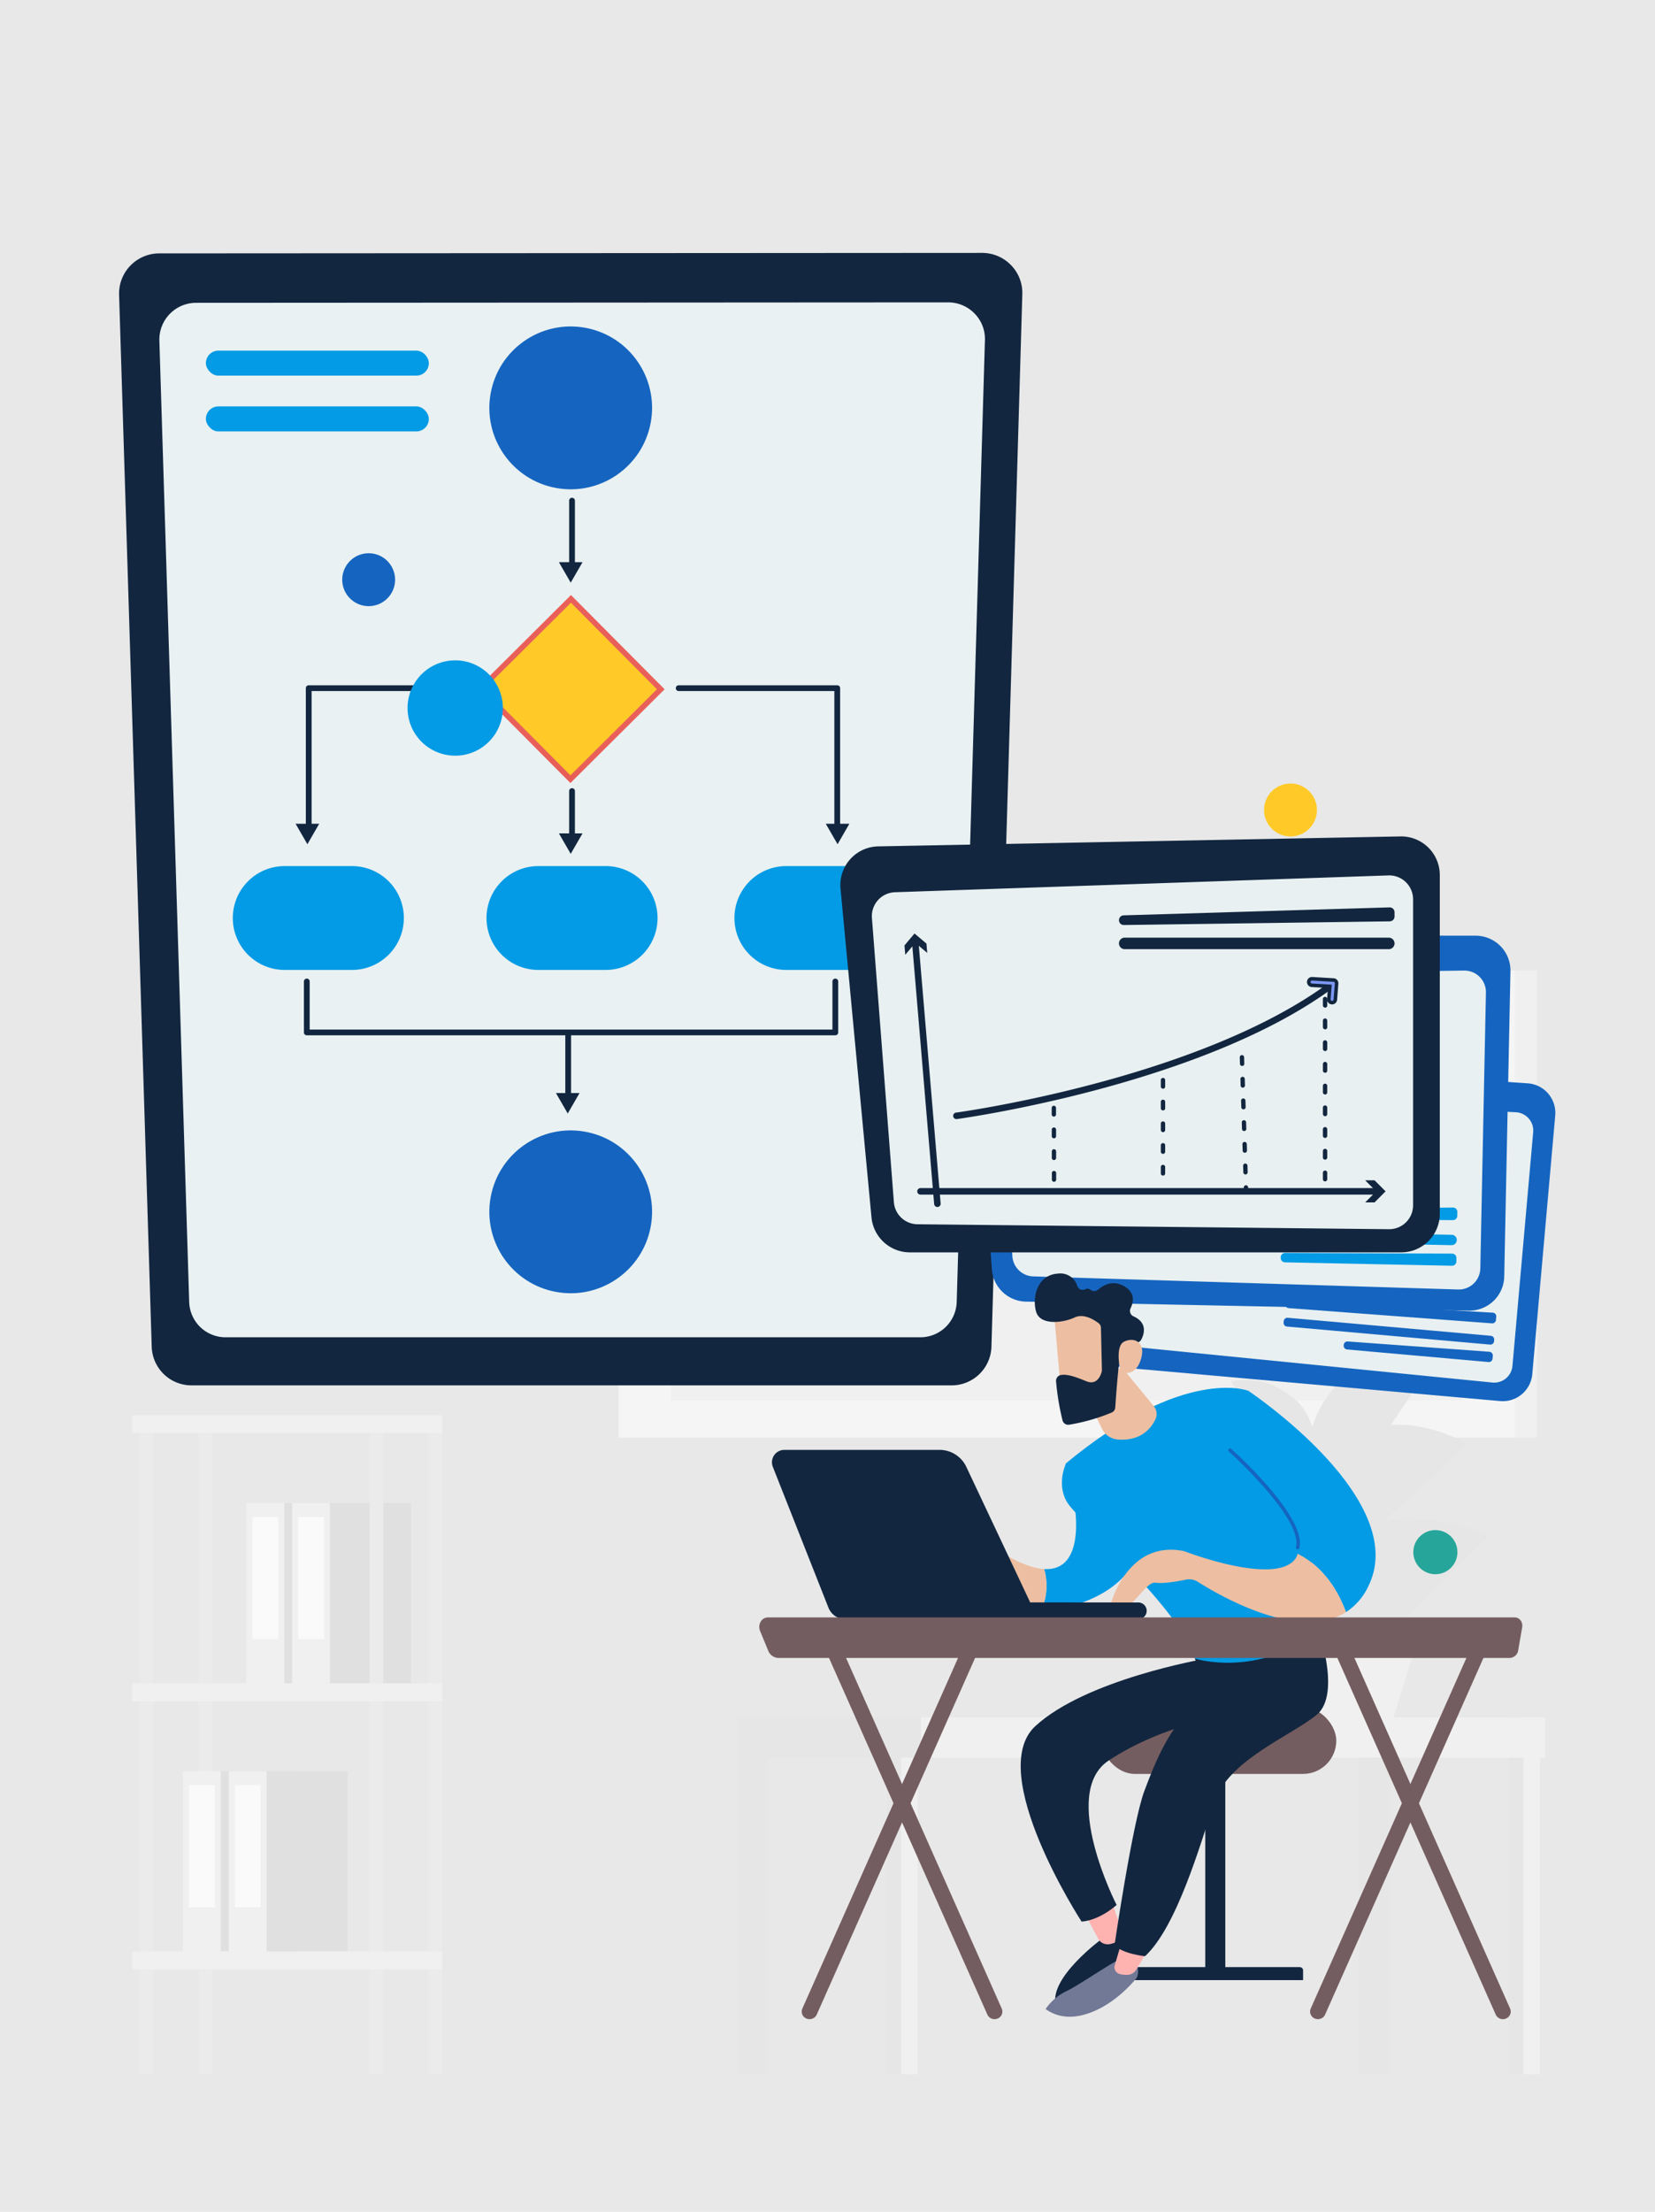 <svg xmlns="http://www.w3.org/2000/svg" xmlns:xlink="http://www.w3.org/1999/xlink" width="465" height="621" viewBox="0 0 465 621">
  <defs>
    <linearGradient id="linear-gradient" x1="-1.535" y1="1.338" x2="0.1" y2="0.665" gradientUnits="objectBoundingBox">
      <stop offset="0" stop-color="#e1473d"/>
      <stop offset="1" stop-color="#e9605a"/>
    </linearGradient>
    <linearGradient id="linear-gradient-2" x1="-78.476" y1="0.5" x2="-77.475" y2="0.5" gradientUnits="objectBoundingBox">
      <stop offset="0" stop-color="#ff928e"/>
      <stop offset="1" stop-color="#feb3b1"/>
    </linearGradient>
    <linearGradient id="linear-gradient-3" x1="-85.22" y1="0.5" x2="-84.22" y2="0.5" xlink:href="#linear-gradient-2"/>
  </defs>
  <g id="Grupo_143426" data-name="Grupo 143426" transform="translate(-136 -372)">
    <g id="Grupo_142549" data-name="Grupo 142549" transform="translate(-44.5 -4456)">
      <rect id="Rectángulo_33957" data-name="Rectángulo 33957" width="465" height="621" transform="translate(180.5 4828)" fill="#e8e8e8"/>
    </g>
    <g id="Grupo_143425" data-name="Grupo 143425">
      <g id="Background_Complete" data-name="Background Complete" transform="translate(173.153 644.484)">
        <g id="Grupo_79839" data-name="Grupo 79839" transform="translate(0 0)">
          <g id="Grupo_79832" data-name="Grupo 79832" transform="translate(0 124.863)">
            <g id="Grupo_79828" data-name="Grupo 79828" transform="translate(32.069 24.704)">
              <rect id="Rectángulo_34330" data-name="Rectángulo 34330" width="10.649" height="50.569" fill="#f0f0f0"/>
              <rect id="Rectángulo_34331" data-name="Rectángulo 34331" width="7.22" height="34.284" transform="translate(1.715 3.889)" fill="#fafafa"/>
              <rect id="Rectángulo_34332" data-name="Rectángulo 34332" width="22.743" height="50.569" transform="translate(33.392 50.569) rotate(180)" fill="#e0e0e0"/>
            </g>
            <g id="Grupo_79829" data-name="Grupo 79829" transform="translate(44.944 24.704)">
              <rect id="Rectángulo_34333" data-name="Rectángulo 34333" width="10.649" height="50.569" fill="#f0f0f0"/>
              <rect id="Rectángulo_34334" data-name="Rectángulo 34334" width="7.22" height="34.284" transform="translate(1.715 3.889)" fill="#fafafa"/>
              <rect id="Rectángulo_34335" data-name="Rectángulo 34335" width="22.743" height="50.569" transform="translate(33.392 50.569) rotate(180)" fill="#e0e0e0"/>
            </g>
            <rect id="Rectángulo_34336" data-name="Rectángulo 34336" width="3.851" height="180.049" transform="translate(66.664 5.017)" fill="#ebebeb"/>
            <rect id="Rectángulo_34337" data-name="Rectángulo 34337" width="3.851" height="180.049" transform="translate(2.046 5.017)" fill="#ebebeb"/>
            <rect id="Rectángulo_34338" data-name="Rectángulo 34338" width="3.851" height="180.049" transform="translate(83.27 5.017)" fill="#ebebeb"/>
            <rect id="Rectángulo_34339" data-name="Rectángulo 34339" width="3.851" height="180.049" transform="translate(18.652 5.017)" fill="#ebebeb"/>
            <g id="Grupo_79830" data-name="Grupo 79830" transform="translate(14.259 99.976)">
              <rect id="Rectángulo_34340" data-name="Rectángulo 34340" width="10.649" height="50.569" transform="translate(0 0)" fill="#f0f0f0"/>
              <rect id="Rectángulo_34341" data-name="Rectángulo 34341" width="7.22" height="34.284" transform="translate(1.715 3.889)" fill="#fafafa"/>
              <rect id="Rectángulo_34342" data-name="Rectángulo 34342" width="22.743" height="50.569" transform="translate(33.392 50.569) rotate(180)" fill="#e0e0e0"/>
            </g>
            <g id="Grupo_79831" data-name="Grupo 79831" transform="translate(27.135 99.976)">
              <rect id="Rectángulo_34343" data-name="Rectángulo 34343" width="10.649" height="50.569" transform="translate(0 0)" fill="#f0f0f0"/>
              <rect id="Rectángulo_34344" data-name="Rectángulo 34344" width="7.22" height="34.284" transform="translate(1.715 3.889)" fill="#fafafa"/>
              <rect id="Rectángulo_34345" data-name="Rectángulo 34345" width="22.743" height="50.569" transform="translate(33.392 50.569) rotate(180)" fill="#e0e0e0"/>
            </g>
            <rect id="Rectángulo_34346" data-name="Rectángulo 34346" width="87.121" height="5.017" fill="#f0f0f0"/>
            <rect id="Rectángulo_34347" data-name="Rectángulo 34347" width="87.121" height="5.017" transform="translate(0 75.273)" fill="#f0f0f0"/>
            <rect id="Rectángulo_34348" data-name="Rectángulo 34348" width="87.121" height="5.017" transform="translate(0 150.545)" fill="#f0f0f0"/>
          </g>
          <g id="Grupo_79833" data-name="Grupo 79833" transform="translate(15.696 11.163)">
            <rect id="Rectángulo_34349" data-name="Rectángulo 34349" width="59.538" height="74.841" transform="translate(72.682 74.841) rotate(180)" fill="#f0f0f0"/>
            <rect id="Rectángulo_34350" data-name="Rectángulo 34350" width="70.401" height="74.841" transform="translate(70.401 74.841) rotate(180)" fill="#f5f5f5"/>
            <rect id="Rectángulo_34351" data-name="Rectángulo 34351" width="63.045" height="58.605" transform="translate(5.898 68.943) rotate(-90)" fill="#fff"/>
            <circle id="Elipse_4798" data-name="Elipse 4798" cx="13.231" cy="13.231" r="13.231" transform="translate(21.97 24.19)" fill="#f0f0f0"/>
          </g>
          <g id="Grupo_79834" data-name="Grupo 79834" transform="translate(136.661)">
            <rect id="Rectángulo_34352" data-name="Rectángulo 34352" width="225.382" height="131.14" transform="translate(258.031 131.14) rotate(180)" fill="#f0f0f0"/>
            <rect id="Rectángulo_34353" data-name="Rectángulo 34353" width="251.779" height="131.14" transform="translate(251.779 131.14) rotate(180)" fill="#f5f5f5"/>
            <rect id="Rectángulo_34354" data-name="Rectángulo 34354" width="110.471" height="222.478" transform="translate(14.651 120.806) rotate(-90)" fill="#fff"/>
            <rect id="Rectángulo_34355" data-name="Rectángulo 34355" width="35.232" height="222.478" transform="translate(14.651 45.566) rotate(-90)" fill="#fafafa"/>
            <rect id="Rectángulo_34356" data-name="Rectángulo 34356" width="46.594" height="222.478" transform="translate(14.651 120.806) rotate(-90)" fill="#f0f0f0"/>
          </g>
          <g id="Grupo_79835" data-name="Grupo 79835" transform="translate(169.88 209.705)">
            <rect id="Rectángulo_34357" data-name="Rectángulo 34357" width="6.644" height="100.222" transform="translate(216.878 0)" fill="#e6e6e6"/>
            <rect id="Rectángulo_34358" data-name="Rectángulo 34358" width="4.614" height="100.222" transform="translate(221.005 0)" fill="#f0f0f0"/>
            <rect id="Rectángulo_34359" data-name="Rectángulo 34359" width="175.381" height="11.298" transform="translate(227.048 11.298) rotate(180)" fill="#f0f0f0"/>
            <rect id="Rectángulo_34360" data-name="Rectángulo 34360" width="6.644" height="88.925" transform="translate(42.048 11.298)" fill="#e6e6e6"/>
            <rect id="Rectángulo_34361" data-name="Rectángulo 34361" width="4.614" height="88.925" transform="translate(46.175 11.298)" fill="#f0f0f0"/>
            <rect id="Rectángulo_34362" data-name="Rectángulo 34362" width="6.644" height="88.925" transform="translate(0 11.298)" fill="#e6e6e6"/>
            <rect id="Rectángulo_34363" data-name="Rectángulo 34363" width="4.614" height="88.925" transform="translate(4.127 11.298)" fill="#e6e6e6"/>
            <rect id="Rectángulo_34364" data-name="Rectángulo 34364" width="6.645" height="88.925" transform="translate(174.83 11.298)" fill="#e6e6e6"/>
            <rect id="Rectángulo_34365" data-name="Rectángulo 34365" width="4.614" height="88.925" transform="translate(178.957 11.298)" fill="#e6e6e6"/>
            <rect id="Rectángulo_34366" data-name="Rectángulo 34366" width="51.667" height="11.298" transform="translate(0 0)" fill="#e6e6e6"/>
          </g>
          <g id="Grupo_79838" data-name="Grupo 79838" transform="translate(286.56 109.425)">
            <g id="Grupo_79836" data-name="Grupo 79836">
              <path id="Trazado_116436" data-name="Trazado 116436" d="M399.195,261.05c-5.66,6.323-25.925,12.91-31.92-6.957-4.359-14.445,20.014-25.126,34.6-25.741,15.715-.664,25,4.871,25,4.871A347.99,347.99,0,0,0,399.195,261.05Z" transform="translate(-332.15 -183.7)" fill="#e6e6e6"/>
              <path id="Trazado_116437" data-name="Trazado 116437" d="M367.669,265.32c7.959.847,21.493-5.24,16.138-21.953S367.495,225.1,360.249,223.7c-9.236-1.78-27.7,5.763-27.7,5.763S359.71,264.472,367.669,265.32Z" transform="translate(-332.551 -183.757)" fill="#e6e6e6"/>
              <path id="Trazado_116438" data-name="Trazado 116438" d="M388.019,235.028c-10.025,4.554-18.432,6.1-13.686-8.086s10.525-21,19.94-23.882c12-3.679,26.244,4.225,26.244,4.225S398.045,230.475,388.019,235.028Z" transform="translate(-332.077 -184.007)" fill="#e6e6e6"/>
              <path id="Trazado_116439" data-name="Trazado 116439" d="M374.747,234.066c7.658,2.266,13.686,1.787,7.976-11.882s-9.514-15.378-16.055-18c-12.1-4.844-22.238,3.851-22.238,3.851S367.089,231.8,374.747,234.066Z" transform="translate(-332.412 -184)" fill="#e6e6e6"/>
              <path id="Trazado_116440" data-name="Trazado 116440" d="M391.042,211.727c-8.318,7.282-15.974,11.9-15.633.577s6.223-21.475,15.171-26.043c6.161-3.145,19.78-1.723,19.78-1.723S399.362,204.443,391.042,211.727Z" transform="translate(-332.049 -184.217)" fill="#e6e6e6"/>
              <path id="Trazado_116441" data-name="Trazado 116441" d="M369.847,209.773c5.439,4.336,10.163,6.623,8.448-2.576s-4.751-11.681-9.958-14.928a18.966,18.966,0,0,0-13.888-2.13S364.408,205.437,369.847,209.773Z" transform="translate(-332.294 -184.153)" fill="#e6e6e6"/>
            </g>
            <g id="Grupo_79837" data-name="Grupo 79837" transform="translate(20.366 77.125)">
              <path id="Trazado_116442" data-name="Trazado 116442" d="M407.329,260.449H352.681l7.193,23.153h40.262Z" transform="translate(-352.681 -260.449)" fill="#f0f0f0"/>
            </g>
          </g>
        </g>
      </g>
      <g id="Grupo_142550" data-name="Grupo 142550" transform="translate(-765.478 292.394)">
        <g id="Grupo_79894" data-name="Grupo 79894" transform="translate(925.631 210.127)">
          <g id="Grupo_79868" data-name="Grupo 79868" transform="translate(9.302 -59.513)">
            <path id="Trazado_116518" data-name="Trazado 116518" d="M933.162,164.986a11.288,11.288,0,0,0-8.1-3.422l-231.212.136a11.287,11.287,0,0,0-11.276,11.637L691.738,468.7a11.188,11.188,0,0,0,11.282,10.82H916.39a11.187,11.187,0,0,0,11.283-10.839l8.677-295.558A11.153,11.153,0,0,0,933.162,164.986Z" transform="translate(-682.567 -161.564)" fill="#12263f"/>
            <path id="Trazado_116519" data-name="Trazado 116519" d="M959.252,223.147a10.318,10.318,0,0,0-7.405-3.127l-211.328.124a10.316,10.316,0,0,0-10.306,10.636l8.377,269.929a10.216,10.216,0,0,0,10.312,9.879H943.922a10.216,10.216,0,0,0,10.312-9.9l7.931-270.112A10.182,10.182,0,0,0,959.252,223.147Z" transform="translate(-718.888 -206.131)" fill="#e9f1f2" opacity="0.997"/>
            <g id="Grupo_79866" data-name="Grupo 79866" transform="translate(31.954 16.94)">
              <g id="Grupo_79856" data-name="Grupo 79856" transform="translate(68.368)">
                <circle id="Elipse_4799" data-name="Elipse 4799" cx="22.86" cy="22.86" r="22.86" transform="translate(0 44.986) rotate(-79.722)" fill="#1565c0"/>
                <circle id="Elipse_4800" data-name="Elipse 4800" cx="21.24" cy="21.24" r="21.24" transform="matrix(0.178, -0.984, 0.984, 0.178, 2.423, 43.681)" fill="#1565c0"/>
              </g>
              <g id="Grupo_79857" data-name="Grupo 79857" transform="translate(68.368 225.72)">
                <circle id="Elipse_4801" data-name="Elipse 4801" cx="22.86" cy="22.86" r="22.86" transform="translate(0 44.986) rotate(-79.722)" fill="#1565c0"/>
                <circle id="Elipse_4802" data-name="Elipse 4802" cx="21.24" cy="21.24" r="21.24" transform="translate(3.681 45.368) rotate(-83.736)" fill="#1565c0"/>
              </g>
              <rect id="Rectángulo_34370" data-name="Rectángulo 34370" width="37.325" height="37.325" transform="matrix(0.709, -0.705, 0.705, 0.709, 68.547, 105.435)" fill="url(#linear-gradient)"/>
              <path id="Trazado_116584" data-name="Trazado 116584" d="M0,0H34.27V34.27H0Z" transform="matrix(0.709, -0.705, 0.705, 0.709, 70.707, 105.44)" fill="#ffca28"/>
              <g id="Grupo_79858" data-name="Grupo 79858" transform="translate(140.94 155.217)">
                <path id="Trazado_116520" data-name="Trazado 116520" d="M1458.285,900.7a14.58,14.58,0,0,1-14.58,14.58h-18.9a14.58,14.58,0,0,1-14.58-14.58h0a14.58,14.58,0,0,1,14.58-14.58h18.9a14.58,14.58,0,0,1,14.58,14.58Z" transform="translate(-1410.225 -886.12)" fill="#039be5"/>
                <path id="Trazado_116521" data-name="Trazado 116521" d="M1461.748,904.165a13.41,13.41,0,0,1-13.414,13.5h-17.542a13.41,13.41,0,0,1-13.414-13.5h0a13.41,13.41,0,0,1,13.414-13.5h17.542a13.41,13.41,0,0,1,13.414,13.5Z" transform="translate(-1415.678 -889.585)" fill="#039be5"/>
              </g>
              <g id="Grupo_79859" data-name="Grupo 79859" transform="translate(71.28 155.217)">
                <path id="Trazado_116522" data-name="Trazado 116522" d="M1165.107,900.7a14.58,14.58,0,0,1-14.58,14.58h-18.9a14.58,14.58,0,0,1-14.58-14.58h0a14.58,14.58,0,0,1,14.58-14.58h18.9a14.58,14.58,0,0,1,14.58,14.58Z" transform="translate(-1117.047 -886.12)" fill="#039be5"/>
                <path id="Trazado_116523" data-name="Trazado 116523" d="M1168.571,904.165a13.41,13.41,0,0,1-13.414,13.5h-17.541a13.41,13.41,0,0,1-13.414-13.5h0a13.41,13.41,0,0,1,13.414-13.5h17.541a13.41,13.41,0,0,1,13.414,13.5Z" transform="translate(-1122.501 -889.585)" fill="#039be5"/>
              </g>
              <g id="Grupo_79860" data-name="Grupo 79860" transform="translate(0 155.217)">
                <path id="Trazado_116524" data-name="Trazado 116524" d="M865.112,900.7a14.58,14.58,0,0,1-14.58,14.58h-18.9a14.58,14.58,0,0,1-14.58-14.58h0a14.58,14.58,0,0,1,14.58-14.58h18.9a14.58,14.58,0,0,1,14.58,14.58Z" transform="translate(-817.052 -886.12)" fill="#039be5"/>
                <path id="Trazado_116525" data-name="Trazado 116525" d="M868.575,904.165a13.41,13.41,0,0,1-13.414,13.5H837.619a13.41,13.41,0,0,1-13.415-13.5h0a13.41,13.41,0,0,1,13.415-13.5h17.542a13.41,13.41,0,0,1,13.414,13.5Z" transform="translate(-822.505 -889.585)" fill="#039be5"/>
              </g>
              <g id="Grupo_79861" data-name="Grupo 79861" transform="translate(91.623 51.807)">
                <path id="Trazado_116526" data-name="Trazado 116526" d="M1215.583,473.039a.81.81,0,0,1-.81-.81v-20.52a.81.81,0,1,1,1.62,0v20.52A.81.81,0,0,1,1215.583,473.039Z" transform="translate(-1211.895 -450.899)" fill="#12263f"/>
                <path id="Trazado_116527" data-name="Trazado 116527" d="M1209.3,527.035l-3.317,5.745-3.317-5.745Z" transform="translate(-1202.663 -508.945)" fill="#12263f"/>
              </g>
              <g id="Grupo_79862" data-name="Grupo 79862" transform="translate(91.623 133.347)">
                <path id="Trazado_116528" data-name="Trazado 116528" d="M1215.583,810.816a.81.81,0,0,1-.81-.81v-15.12a.81.81,0,0,1,1.62,0v15.12A.81.81,0,0,1,1215.583,810.816Z" transform="translate(-1211.895 -794.076)" fill="#12263f"/>
                <path id="Trazado_116529" data-name="Trazado 116529" d="M1209.3,847.484l-3.317,5.745-3.317-5.745Z" transform="translate(-1202.663 -834.794)" fill="#12263f"/>
              </g>
              <g id="Grupo_79863" data-name="Grupo 79863" transform="translate(90.792 201.387)">
                <path id="Trazado_116530" data-name="Trazado 116530" d="M1211.038,1102.035a.81.81,0,0,1-.81-.81v-19.98a.81.81,0,0,1,1.62,0v19.98A.81.81,0,0,1,1211.038,1102.035Z" transform="translate(-1207.6 -1080.435)" fill="#12263f"/>
                <path id="Trazado_116531" data-name="Trazado 116531" d="M1205.8,1154.3l-3.317,5.745-3.317-5.745Z" transform="translate(-1199.168 -1136.747)" fill="#12263f"/>
              </g>
              <g id="Grupo_79864" data-name="Grupo 79864" transform="translate(17.643 104.457)">
                <path id="Trazado_116532" data-name="Trazado 116532" d="M904.224,712.717a.81.81,0,0,1-.81-.81V673.3a.81.81,0,0,1,.81-.81h44.55a.81.81,0,0,1,0,1.62h-43.74v37.8A.81.81,0,0,1,904.224,712.717Z" transform="translate(-900.537 -672.487)" fill="#12263f"/>
                <path id="Trazado_116533" data-name="Trazado 116533" d="M897.938,836.121l-3.317,5.745-3.317-5.745Z" transform="translate(-891.304 -797.241)" fill="#12263f"/>
              </g>
              <g id="Grupo_79865" data-name="Grupo 79865" transform="translate(124.47 104.457)">
                <path id="Trazado_116534" data-name="Trazado 116534" d="M1386.267,712.717a.809.809,0,0,1-.81-.81v-37.8h-43.74a.81.81,0,1,1,0-1.62h44.55a.81.81,0,0,1,.81.81v38.61A.81.81,0,0,1,1386.267,712.717Z" transform="translate(-1340.907 -672.487)" fill="#12263f"/>
                <path id="Trazado_116535" data-name="Trazado 116535" d="M1518.243,836.121l3.317,5.745,3.317-5.745Z" transform="translate(-1476.107 -797.241)" fill="#12263f"/>
              </g>
              <path id="Trazado_116536" data-name="Trazado 116536" d="M1050.452,1035h-148.5a.81.81,0,0,1-.81-.81v-14.31a.81.81,0,0,1,1.62,0v13.5h146.879v-13.5a.81.81,0,0,1,1.62,0v14.31A.81.81,0,0,1,1050.452,1035Z" transform="translate(-881.162 -832.265)" fill="#12263f"/>
            </g>
            <g id="Grupo_79867" data-name="Grupo 79867" transform="translate(24.394 27.437)">
              <rect id="Rectángulo_34372" data-name="Rectángulo 34372" width="62.64" height="7.02" rx="3.51" fill="#039be5"/>
              <rect id="Rectángulo_34373" data-name="Rectángulo 34373" width="62.64" height="7.02" rx="3.51" transform="translate(0 15.66)" fill="#039be5"/>
            </g>
          </g>
          <g id="Grupo_79882" data-name="Grupo 79882" transform="translate(211.958 104.324)">
            <g id="Grupo_79869" data-name="Grupo 79869" transform="translate(71.99 61.486)">
              <path id="Trazado_116537" data-name="Trazado 116537" d="M1945.374,771.554l-105.43-9.357a8.317,8.317,0,0,1-7.582-8.239l-.388-71.086a8.317,8.317,0,0,1,8.894-8.342l112.264,7.813a8.317,8.317,0,0,1,7.707,9.032l-6.446,72.629A8.317,8.317,0,0,1,1945.374,771.554Z" transform="translate(-1831.974 -674.511)" fill="#1565c0"/>
              <path id="Trazado_116538" data-name="Trazado 116538" d="M1851.238,713.991l-.7,61.377a5.144,5.144,0,0,0,4.635,5.177l101.1,10.04a5.143,5.143,0,0,0,5.632-4.664l5.824-65.628a5.144,5.144,0,0,0-4.843-5.591l-106.223-5.789A5.144,5.144,0,0,0,1851.238,713.991Z" transform="translate(-1845.057 -698.747)" fill="#e8f0f1"/>
              <path id="Trazado_116539" data-name="Trazado 116539" d="M2012.544,907.69l57.214,3.357a1.041,1.041,0,0,1,.976,1.132l-.081.919a1.042,1.042,0,0,1-1.116.947l-57.132-4.276a1.041,1.041,0,0,1-.96-1.131h0A1.042,1.042,0,0,1,2012.544,907.69Z" transform="translate(-1958.437 -838.821)" fill="#1565c0"/>
              <path id="Trazado_116540" data-name="Trazado 116540" d="M2009.925,924.836l-.035.391a1.041,1.041,0,0,0,.945,1.13l57.062,5.064a1.042,1.042,0,0,0,1.13-.945l.035-.392a1.042,1.042,0,0,0-.946-1.13l-57.062-5.064A1.042,1.042,0,0,0,2009.925,924.836Z" transform="translate(-1957.341 -850.236)" fill="#1565c0"/>
              <path id="Trazado_116541" data-name="Trazado 116541" d="M2067.077,947.361l-.015.172a1.041,1.041,0,0,0,.945,1.13l39.743,3.527a1.042,1.042,0,0,0,1.13-.946l.071-.808a1.041,1.041,0,0,0-.962-1.131l-39.8-2.891A1.041,1.041,0,0,0,2067.077,947.361Z" transform="translate(-1997.628 -866.108)" fill="#1565c0"/>
            </g>
            <g id="Grupo_79870" data-name="Grupo 79870" transform="translate(36.401 27.692)">
              <path id="Trazado_116542" data-name="Trazado 116542" d="M1851.622,665.53,1727.2,663a9.778,9.778,0,0,1-9.553-9.057l-6.148-83.355a9.778,9.778,0,0,1,9.765-10.5l132.316.174a9.779,9.779,0,0,1,9.764,9.977l-1.745,85.714A9.778,9.778,0,0,1,1851.622,665.53Z" transform="translate(-1711.47 -560.087)" fill="#1565c0"/>
              <path id="Trazado_116543" data-name="Trazado 116543" d="M1737.954,601.945l4.1,72.053a6.049,6.049,0,0,0,5.852,5.7l119.393,3.682a6.048,6.048,0,0,0,6.233-5.922l1.576-77.451a6.048,6.048,0,0,0-6.129-6.17l-125.067,1.716A6.048,6.048,0,0,0,1737.954,601.945Z" transform="translate(-1730.125 -583.87)" fill="#e8f0f1"/>
              <path id="Trazado_116544" data-name="Trazado 116544" d="M1939.974,819.743l67.382-.644a1.226,1.226,0,0,1,1.237,1.25l-.022,1.085a1.225,1.225,0,0,1-1.233,1.2l-67.36-.441a1.225,1.225,0,0,1-1.217-1.249h0A1.225,1.225,0,0,1,1939.974,819.743Z" transform="translate(-1871.633 -742.603)" fill="#039be5"/>
              <path id="Rectángulo_34374" data-name="Rectángulo 34374" d="M1.456,0h0A1.456,1.456,0,0,1,2.912,1.456V68.349a1.456,1.456,0,0,1-1.456,1.456h0A1.456,1.456,0,0,1,0,68.349V1.456A1.456,1.456,0,0,1,1.456,0Z" transform="translate(66.979 85.674) rotate(-88.836)" fill="#039be5"/>
              <path id="Trazado_116545" data-name="Trazado 116545" d="M2007.153,863.444l0,.2a1.225,1.225,0,0,0,1.2,1.25l46.9.955a1.224,1.224,0,0,0,1.249-1.2l.019-.953a1.224,1.224,0,0,0-1.219-1.25l-46.918-.2A1.225,1.225,0,0,0,2007.153,863.444Z" transform="translate(-1919.823 -773.006)" fill="#039be5"/>
            </g>
            <g id="Grupo_79881" data-name="Grupo 79881" transform="translate(0)">
              <path id="Trazado_116546" data-name="Trazado 116546" d="M1745.8,583.1H1607.766a10.845,10.845,0,0,1-10.8-9.828l-8.7-92.3a10.846,10.846,0,0,1,10.592-11.862l146.734-2.794a10.846,10.846,0,0,1,11.052,10.844v95.09A10.846,10.846,0,0,1,1745.8,583.1Z" transform="translate(-1588.219 -466.322)" fill="#12263f"/>
              <path id="Trazado_116547" data-name="Trazado 116547" d="M1618.209,515.292l6.17,79.81a6.709,6.709,0,0,0,6.618,6.191l132.482,1.388a6.708,6.708,0,0,0,6.778-6.708V510.05a6.708,6.708,0,0,0-6.936-6.7l-138.652,4.725A6.708,6.708,0,0,0,1618.209,515.292Z" transform="translate(-1609.338 -492.408)" fill="#e8f0f1"/>
              <path id="Trazado_116548" data-name="Trazado 116548" d="M1854.593,536l74.708-2.234a1.359,1.359,0,0,1,1.4,1.358v1.2a1.359,1.359,0,0,1-1.34,1.359l-74.708,1.032a1.358,1.358,0,0,1-1.377-1.359h0A1.359,1.359,0,0,1,1854.593,536Z" transform="translate(-1774.993 -513.847)" fill="#12263f"/>
              <path id="Rectángulo_34375" data-name="Rectángulo 34375" d="M1.615,0h74.2a1.615,1.615,0,0,1,1.615,1.615v0a1.615,1.615,0,0,1-1.615,1.615H1.615A1.615,1.615,0,0,1,0,1.615v0A1.615,1.615,0,0,1,1.615,0Z" transform="translate(78.281 28.417)" fill="#12263f"/>
              <g id="Grupo_79871" data-name="Grupo 79871" transform="translate(59.374 75.624)">
                <path id="Trazado_116549" data-name="Trazado 116549" d="M1789.918,743.713a.61.61,0,0,1-.61-.608l0-1.828a.609.609,0,0,1,.608-.611h0a.61.61,0,0,1,.61.608l0,1.828a.609.609,0,0,1-.608.611Zm-.016-6.1a.609.609,0,0,1-.609-.608l0-1.828a.609.609,0,0,1,.608-.611h0a.61.61,0,0,1,.61.607l0,1.829a.61.61,0,0,1-.608.611Zm-.015-6.1a.61.61,0,0,1-.61-.608l0-1.829a.61.61,0,0,1,.608-.611h0a.61.61,0,0,1,.61.608l0,1.829a.609.609,0,0,1-.608.611Zm-.016-6.1a.61.61,0,0,1-.61-.608l0-1.829a.61.61,0,0,1,.608-.611h0a.609.609,0,0,1,.609.608l0,1.828a.609.609,0,0,1-.608.612Z" transform="translate(-1789.256 -722.379)" fill="#12263f"/>
              </g>
              <g id="Grupo_79872" data-name="Grupo 79872" transform="translate(90.039 67.792)">
                <path id="Trazado_116550" data-name="Trazado 116550" d="M1893.7,723.289a.609.609,0,0,1-.61-.609v-1.828a.61.61,0,0,1,1.219,0v1.828A.61.61,0,0,1,1893.7,723.289Zm0-6.1a.609.609,0,0,1-.61-.61v-1.829a.61.61,0,0,1,1.219,0v1.829A.61.61,0,0,1,1893.7,717.193Zm0-6.1a.609.609,0,0,1-.61-.609V708.66a.61.61,0,0,1,1.219,0v1.829A.61.61,0,0,1,1893.7,711.1Zm0-6.1a.61.61,0,0,1-.61-.609v-1.829a.61.61,0,0,1,1.219,0v1.829A.61.61,0,0,1,1893.7,705Zm0-6.1a.609.609,0,0,1-.61-.609v-1.828a.61.61,0,0,1,1.219,0V698.3A.61.61,0,0,1,1893.7,698.907Z" transform="translate(-1893.086 -695.86)" fill="#12263f"/>
              </g>
              <g id="Grupo_79873" data-name="Grupo 79873" transform="translate(112.22 61.392)">
                <path id="Trazado_116551" data-name="Trazado 116551" d="M1969.967,713.058a.609.609,0,0,1-.609-.591l-.034-1.092a.61.61,0,0,1,.59-.629.6.6,0,0,1,.628.591l.033,1.092a.61.61,0,0,1-.59.629Zm-.166-5.356a.61.61,0,0,1-.609-.591l-.057-1.828a.61.61,0,1,1,1.219-.038l.057,1.828a.611.611,0,0,1-.59.629Zm-.189-6.093a.609.609,0,0,1-.609-.59l-.056-1.828a.61.61,0,0,1,.59-.629.626.626,0,0,1,.628.59l.057,1.828a.61.61,0,0,1-.591.628Zm-.189-6.092a.609.609,0,0,1-.608-.59l-.057-1.828a.609.609,0,1,1,1.218-.038l.056,1.828a.609.609,0,0,1-.59.628Zm-.188-6.092a.609.609,0,0,1-.609-.591l-.057-1.828a.61.61,0,1,1,1.219-.038l.057,1.828a.61.61,0,0,1-.59.628Zm-.189-6.092a.609.609,0,0,1-.609-.59l-.057-1.828a.61.61,0,0,1,.59-.629.6.6,0,0,1,.628.591l.057,1.828a.61.61,0,0,1-.59.628Zm-.189-6.092a.609.609,0,0,1-.609-.59l-.057-1.828a.611.611,0,0,1,.59-.629.6.6,0,0,1,.628.59l.057,1.828a.61.61,0,0,1-.59.628Z" transform="translate(-1968.19 -674.193)" fill="#12263f"/>
              </g>
              <g id="Grupo_79874" data-name="Grupo 79874" transform="translate(135.583 45.036)">
                <path id="Trazado_116552" data-name="Trazado 116552" d="M2047.9,670.62a.609.609,0,0,1-.609-.609v-1.828a.609.609,0,1,1,1.219,0v1.828A.609.609,0,0,1,2047.9,670.62Zm0-6.1a.609.609,0,0,1-.609-.61v-1.828a.609.609,0,1,1,1.219,0v1.828A.609.609,0,0,1,2047.9,664.524Zm0-6.1a.609.609,0,0,1-.609-.609v-1.829a.609.609,0,0,1,1.219,0v1.829A.609.609,0,0,1,2047.9,658.429Zm0-6.1a.609.609,0,0,1-.609-.61V649.9a.609.609,0,0,1,1.219,0v1.829A.61.61,0,0,1,2047.9,652.334Zm0-6.1a.609.609,0,0,1-.609-.609V643.8a.609.609,0,1,1,1.219,0v1.829A.609.609,0,0,1,2047.9,646.238Zm0-6.1a.609.609,0,0,1-.609-.61v-1.828a.609.609,0,1,1,1.219,0v1.828A.609.609,0,0,1,2047.9,640.143Zm0-6.1a.609.609,0,0,1-.609-.61V631.61a.609.609,0,1,1,1.219,0v1.828A.609.609,0,0,1,2047.9,634.048Zm0-6.1a.609.609,0,0,1-.609-.609v-1.828a.609.609,0,1,1,1.219,0v1.828A.609.609,0,0,1,2047.9,627.953Zm0-6.1a.609.609,0,0,1-.609-.609V619.42a.609.609,0,1,1,1.219,0v1.828A.609.609,0,0,1,2047.9,621.858Z" transform="translate(-2047.294 -618.81)" fill="#12263f"/>
              </g>
              <g id="Grupo_79876" data-name="Grupo 79876" transform="translate(18.014 27.251)">
                <path id="Trazado_116553" data-name="Trazado 116553" d="M1663.45,638.174a.915.915,0,0,1-.91-.837l-6.248-73.793a.914.914,0,0,1,.834-.988.923.923,0,0,1,.988.834l6.248,73.793a.915.915,0,0,1-.834.988C1663.5,638.172,1663.476,638.174,1663.45,638.174Z" transform="translate(-1654.199 -561.384)" fill="#12263f"/>
                <g id="Grupo_79875" data-name="Grupo 79875">
                  <path id="Trazado_116554" data-name="Trazado 116554" d="M1649.435,564.567l2.828-3.352,3.35,2.829-.222-2.623-3.351-2.827-2.827,3.35Z" transform="translate(-1649.213 -558.593)" fill="#12263f"/>
                </g>
              </g>
              <g id="Grupo_79878" data-name="Grupo 79878" transform="translate(21.611 96.547)">
                <path id="Trazado_116555" data-name="Trazado 116555" d="M1790.881,802.455H1662.306a.914.914,0,0,1,0-1.828h128.575a.914.914,0,0,1,0,1.828Z" transform="translate(-1661.392 -798.441)" fill="#12263f"/>
                <g id="Grupo_79877" data-name="Grupo 79877" transform="translate(125.847)">
                  <path id="Trazado_116556" data-name="Trazado 116556" d="M2087.5,799.425l3.1-3.1-3.1-3.1h2.632l3.1,3.1-3.1,3.1Z" transform="translate(-2087.499 -793.225)" fill="#12263f"/>
                </g>
              </g>
              <g id="Grupo_79879" data-name="Grupo 79879" transform="translate(31.701 40.878)">
                <path id="Trazado_116557" data-name="Trazado 116557" d="M1696.471,643.214a.914.914,0,0,1-.119-1.821c.675-.09,67.994-9.308,104.846-36.481a.914.914,0,1,1,1.085,1.471c-37.232,27.454-105.009,36.732-105.69,36.823A.919.919,0,0,1,1696.471,643.214Z" transform="translate(-1695.557 -604.733)" fill="#12263f"/>
              </g>
              <g id="Grupo_79880" data-name="Grupo 79880" transform="translate(131.613 39.95)">
                <path id="Trazado_116558" data-name="Trazado 116558" d="M2040.4,608.3l-.073,0a.914.914,0,0,1-.84-.983l.282-3.591-5.063-.3a.914.914,0,0,1-.859-.967.9.9,0,0,1,.967-.858l5.994.355a.913.913,0,0,1,.857.984l-.355,4.521A.914.914,0,0,1,2040.4,608.3Z" transform="translate(-2033.85 -601.591)" fill="#7d97f4" stroke="#12263f" stroke-width="1"/>
              </g>
            </g>
          </g>
          <g id="Grupo_79889" data-name="Grupo 79889" transform="translate(189.182 227.049)">
            <g id="Grupo_79883" data-name="Grupo 79883" transform="translate(96.188 121.791)">
              <rect id="Rectángulo_34376" data-name="Rectángulo 34376" width="5.633" height="60.921" transform="translate(29.112 14.507)" fill="#12263f"/>
              <path id="Trazado_116559" data-name="Trazado 116559" d="M1955.108,1477.5h-49.34V1474.7a.858.858,0,0,1,.858-.858h47.557a.925.925,0,0,1,.925.925Z" transform="translate(-1898.509 -1400.902)" fill="#12263f"/>
              <rect id="Rectángulo_34377" data-name="Rectángulo 34377" width="65.929" height="18.698" rx="9.349" fill="#745d60"/>
            </g>
            <g id="Grupo_79885" data-name="Grupo 79885" transform="translate(48.26)">
              <path id="Trazado_116560" data-name="Trazado 116560" d="M1855.631,1441.788s-16.086,11.595-13.293,19.385c0,0,17.6-7.594,19.727-13.576s-.36-8.624-.36-8.624Z" transform="translate(-1807.151 -1255.361)" fill="#12263f"/>
              <path id="Trazado_116561" data-name="Trazado 116561" d="M1877.09,1417.321l2.63,7.6a2.644,2.644,0,0,1-1.026,3.1,6.908,6.908,0,0,1-2.177.843,3.079,3.079,0,0,1-3.406-1.546l-3.146-5.925Z" transform="translate(-1826.192 -1240.612)" fill="url(#linear-gradient-2)"/>
              <path id="Trazado_116562" data-name="Trazado 116562" d="M1862.976,1202.634s-33.041,5.726-47.214,18.819,13.009,54.858,13.009,54.858,4.453-.027,9.85-4.653c0,0-16.117-31.411-2.227-40.571,15.616-10.3,33.612-12.618,33.612-12.618l-6.711-14.826Z" transform="translate(-1786.481 -1094.368)" fill="#12263f"/>
              <path id="Trazado_116563" data-name="Trazado 116563" d="M1839.408,1475.882c3.538-1.638,13.555-8.649,15.244-8.958s4.617,1.675,4.617,1.675a4.566,4.566,0,0,1-.05,3.516c-2.351,2.845-7.571,8.268-14.589,10.289-5.162,1.486-8.773.1-11.022-1.521A14.915,14.915,0,0,1,1839.408,1475.882Z" transform="translate(-1801.426 -1274.379)" fill="#727997"/>
              <path id="Trazado_116565" data-name="Trazado 116565" d="M1903.643,1450.646c-.04.975-2.032,4.318-3.2,6.194a3.036,3.036,0,0,1-2.572,1.439,7.8,7.8,0,0,1-2.125-.255,1.97,1.97,0,0,1-1.324-2.452l2.275-7.769Z" transform="translate(-1842.8 -1261.375)" fill="url(#linear-gradient-3)"/>
              <path id="Trazado_116566" data-name="Trazado 116566" d="M1951.1,1171.525s7.338,19.621,0,25.587-24.843,12.685-28.753,24.569-10.547,34.981-19.427,43.161c0,0-6.239-.6-8.574-3.091,0,0,5.058-34.48,8.393-43.327,2.889-7.662,7.145-18.721,15.3-24.9,2.335-1.769,1.928-4.572.846-7.294l-1.971-4.957Z" transform="translate(-1842.8 -1073.177)" fill="#12263f"/>
              <path id="Trazado_116567" data-name="Trazado 116567" d="M1831.71,1081.2c12.3.742,8.469-18.914,8.248-19.7l18.674,13.189s-.989,10.512-16.514,16.026a19.294,19.294,0,0,1-10.692.774A16.994,16.994,0,0,0,1831.71,1081.2Z" transform="translate(-1799.94 -998.235)" fill="#039be5"/>
              <path id="Trazado_116568" data-name="Trazado 116568" d="M1740.645,1101.7c4.584-3.189,9.779,0,9.779,0,6.13,4.009,10.665,5.714,14.011,5.916a16.987,16.987,0,0,1-.285,10.293c-6.867-1.476-11.78-6.446-13.915-9a2.217,2.217,0,0,0-3.069-.336c-.955.754-1.882,1.786-1.714,2.872.332,2.142-2.154,2.824-2.342,2.047s.85-5.383.85-5.383-4.972,5-6.913,6.921-4.382,0-4.382,0S1736.06,1104.892,1740.645,1101.7Z" transform="translate(-1732.665 -1024.65)" fill="#edbea1"/>
              <path id="Trazado_116569" data-name="Trazado 116569" d="M1900.356,964.5s-17.9-7.167-51.21,20.335c0,0-2.782,5.759.253,10.885s31.957,30.1,35.933,43.956c0,0,17.23,5.6,35.05-7.678C1920.381,1031.994,1918.809,993.443,1900.356,964.5Z" transform="translate(-1811.217 -931.577)" fill="#039be5"/>
              <path id="Trazado_116570" data-name="Trazado 116570" d="M1875.86,946.232l8.811,10.682a3.506,3.506,0,0,1,.462,3.77c-1.223,2.5-4.125,6.127-10.56,5.625a5.408,5.408,0,0,1-4.446-3.033l-6.161-12.737Z" transform="translate(-1822.106 -919.709)" fill="#edbea1"/>
              <path id="Trazado_116571" data-name="Trazado 116571" d="M2015.2,1012.042c2.077-8.462-18.969-27.329-18.969-27.329l5.111-18.42s45.448,30.255,33.866,54.585a17.718,17.718,0,0,1-6.422,7.565C2025.13,1018.592,2019.3,1014.075,2015.2,1012.042Z" transform="translate(-1912.206 -933.375)" fill="#039be5"/>
              <path id="Trazado_116572" data-name="Trazado 116572" d="M2014.185,1045.411a.5.5,0,0,0,.482-.379c2.125-8.653-18.252-27.039-19.12-27.818a.5.5,0,1,0-.664.741c.208.186,20.8,18.763,18.819,26.84a.5.5,0,0,0,.365.6A.529.529,0,0,0,2014.185,1045.411Z" transform="translate(-1911.173 -967.976)" fill="#1565c0"/>
              <path id="Trazado_116573" data-name="Trazado 116573" d="M1910.85,1106.66s24.954,9.688,31.045,2.4a4.092,4.092,0,0,0,.833-1.673c4.094,2.033,9.927,6.551,13.586,16.4-13.124,8.387-35.558-4.666-41.624-8.513a4.527,4.527,0,0,0-3.352-.615c-2.339.485-6.381,1.2-8.561.863-3.189-.491-7.769,10.757-12.938,7.288C1889.841,1122.812,1894.266,1103.26,1910.85,1106.66Z" transform="translate(-1839.732 -1028.721)" fill="#edbea1"/>
              <g id="Grupo_79884" data-name="Grupo 79884" transform="translate(29.144)">
                <path id="Trazado_116574" data-name="Trazado 116574" d="M1841.129,891.412c-.089.344,2.065,23.694,2.065,23.694l13.307-1.513,1.246-22.435S1842.613,885.663,1841.129,891.412Z" transform="translate(-1835.693 -880.58)" fill="#edbea1"/>
                <path id="Trazado_116575" data-name="Trazado 116575" d="M1842.672,878.266l.269,11.861a1.639,1.639,0,0,1-.051.448c-.231.9-1.256,3.947-4.307,2.709-2.769-1.123-5.313-2.107-7.183-1.752a1.656,1.656,0,0,0-1.342,1.78,71.583,71.583,0,0,0,1.821,10.97,1.652,1.652,0,0,0,1.888,1.19,53.392,53.392,0,0,0,11.959-3.427,1.658,1.658,0,0,0,.966-1.394c.2-2.965.839-11.975,1.405-14.458.532-2.331,3.584-3.427,4.9-3.8a1.629,1.629,0,0,0,1-.806c.743-1.4,1.918-4.688-2.19-6.541a1.659,1.659,0,0,1-.81-2.248c.824-1.687,1.383-4.339-1.75-6.177-3.184-1.868-5.881-.358-7.391.945a1.658,1.658,0,0,1-2.127.018,1.312,1.312,0,0,0-1.489-.112,1.633,1.633,0,0,1-2.222-.949,4.948,4.948,0,0,0-5.4-3.475c-5.928.358-7.294,6.733-6.174,10.68s7.525,3.193,10.868,1.632c2.542-1.187,5.465.67,6.721,1.629A1.645,1.645,0,0,1,1842.672,878.266Z" transform="translate(-1824.081 -863.039)" fill="#12263f"/>
                <path id="Trazado_116576" data-name="Trazado 116576" d="M1898.481,930.3s-1.656-6.961.981-8.331,6.184-.119,4.849,4.645C1902.653,932.541,1898.481,930.3,1898.481,930.3Z" transform="translate(-1874.412 -902.826)" fill="#edbea1"/>
              </g>
            </g>
            <g id="Grupo_79886" data-name="Grupo 79886" transform="translate(3.564 49.507)">
              <path id="Trazado_116577" data-name="Trazado 116577" d="M1798.51,1157.3c-.04,0-.08,0-.12,0l-52.358-.057a2.344,2.344,0,0,1,.005-4.687l52.358.058a2.343,2.343,0,0,1,.115,4.684Z" transform="translate(-1695.479 -1109.767)" fill="#12263f"/>
              <path id="Trazado_116578" data-name="Trazado 116578" d="M1595.951,1018.327h43.6a8.31,8.31,0,0,1,7.517,4.766l20.158,42.744h-54.187a5.05,5.05,0,0,1-4.7-3.195l-15.632-39.553A3.482,3.482,0,0,1,1595.951,1018.327Z" transform="translate(-1592.466 -1018.327)" fill="#12263f"/>
            </g>
            <g id="Grupo_79888" data-name="Grupo 79888" transform="translate(0 96.546)">
              <g id="Grupo_79887" data-name="Grupo 79887" transform="translate(11.919 4.683)">
                <path id="Trazado_116579" data-name="Trazado 116579" d="M1620.872,1288.676a2.26,2.26,0,0,1-.868-.174,2.1,2.1,0,0,1-1.151-2.8L1665,1181.854a2.229,2.229,0,0,1,2.891-1.115,2.105,2.105,0,0,1,1.152,2.8l-46.144,103.85A2.2,2.2,0,0,1,1620.872,1288.676Z" transform="translate(-1618.673 -1180.565)" fill="#745d60"/>
                <path id="Trazado_116580" data-name="Trazado 116580" d="M1685.327,1288.676a2.2,2.2,0,0,1-2.022-1.289l-46.143-103.85a2.105,2.105,0,0,1,1.151-2.8,2.228,2.228,0,0,1,2.891,1.115l46.143,103.849a2.1,2.1,0,0,1-1.151,2.8A2.26,2.26,0,0,1,1685.327,1288.676Z" transform="translate(-1631.145 -1180.564)" fill="#745d60"/>
                <path id="Trazado_116581" data-name="Trazado 116581" d="M2068.9,1288.676a2.26,2.26,0,0,1-.868-.174,2.106,2.106,0,0,1-1.151-2.8l46.144-103.849a2.228,2.228,0,0,1,2.89-1.115,2.105,2.105,0,0,1,1.152,2.8l-46.144,103.85A2.2,2.2,0,0,1,2068.9,1288.676Z" transform="translate(-1923.865 -1180.565)" fill="#745d60"/>
                <path id="Trazado_116582" data-name="Trazado 116582" d="M2133.351,1288.676a2.2,2.2,0,0,1-2.022-1.289l-46.144-103.85a2.106,2.106,0,0,1,1.151-2.8,2.228,2.228,0,0,1,2.891,1.115l46.144,103.849a2.106,2.106,0,0,1-1.152,2.8A2.261,2.261,0,0,1,2133.351,1288.676Z" transform="translate(-1936.336 -1180.564)" fill="#745d60"/>
              </g>
              <path id="Trazado_116583" data-name="Trazado 116583" d="M1795.635,1168.641a2.533,2.533,0,0,0-.437-1.921,2,2,0,0,0-1.6-.845H1583.677a2.339,2.339,0,0,0-2.013,1.234,2.955,2.955,0,0,0-.156,2.563l2.275,5.512a3.184,3.184,0,0,0,2.892,2.07h205.481a2.5,2.5,0,0,0,2.368-2.187Z" transform="translate(-1581.288 -1165.875)" fill="#745d60"/>
            </g>
          </g>
          <path id="Trazado_116585" data-name="Trazado 116585" d="M13.385,0A13.385,13.385,0,1,1,0,13.385,13.385,13.385,0,0,1,13.385,0Z" transform="translate(90.36 54.882)" fill="#039be5"/>
          <circle id="Elipse_4803" data-name="Elipse 4803" cx="6.197" cy="6.197" r="6.197" transform="translate(372.943 299.077)" fill="#26a69a"/>
          <circle id="Elipse_4804" data-name="Elipse 4804" cx="7.429" cy="7.429" r="7.429" transform="translate(72 24.809)" fill="#1565c0"/>
          <path id="Trazado_116586" data-name="Trazado 116586" d="M7.429,0A7.429,7.429,0,1,1,0,7.429,7.429,7.429,0,0,1,7.429,0Z" transform="translate(331.006 89.466)" fill="#ffca28"/>
        </g>
      </g>
    </g>
  </g>
</svg>
